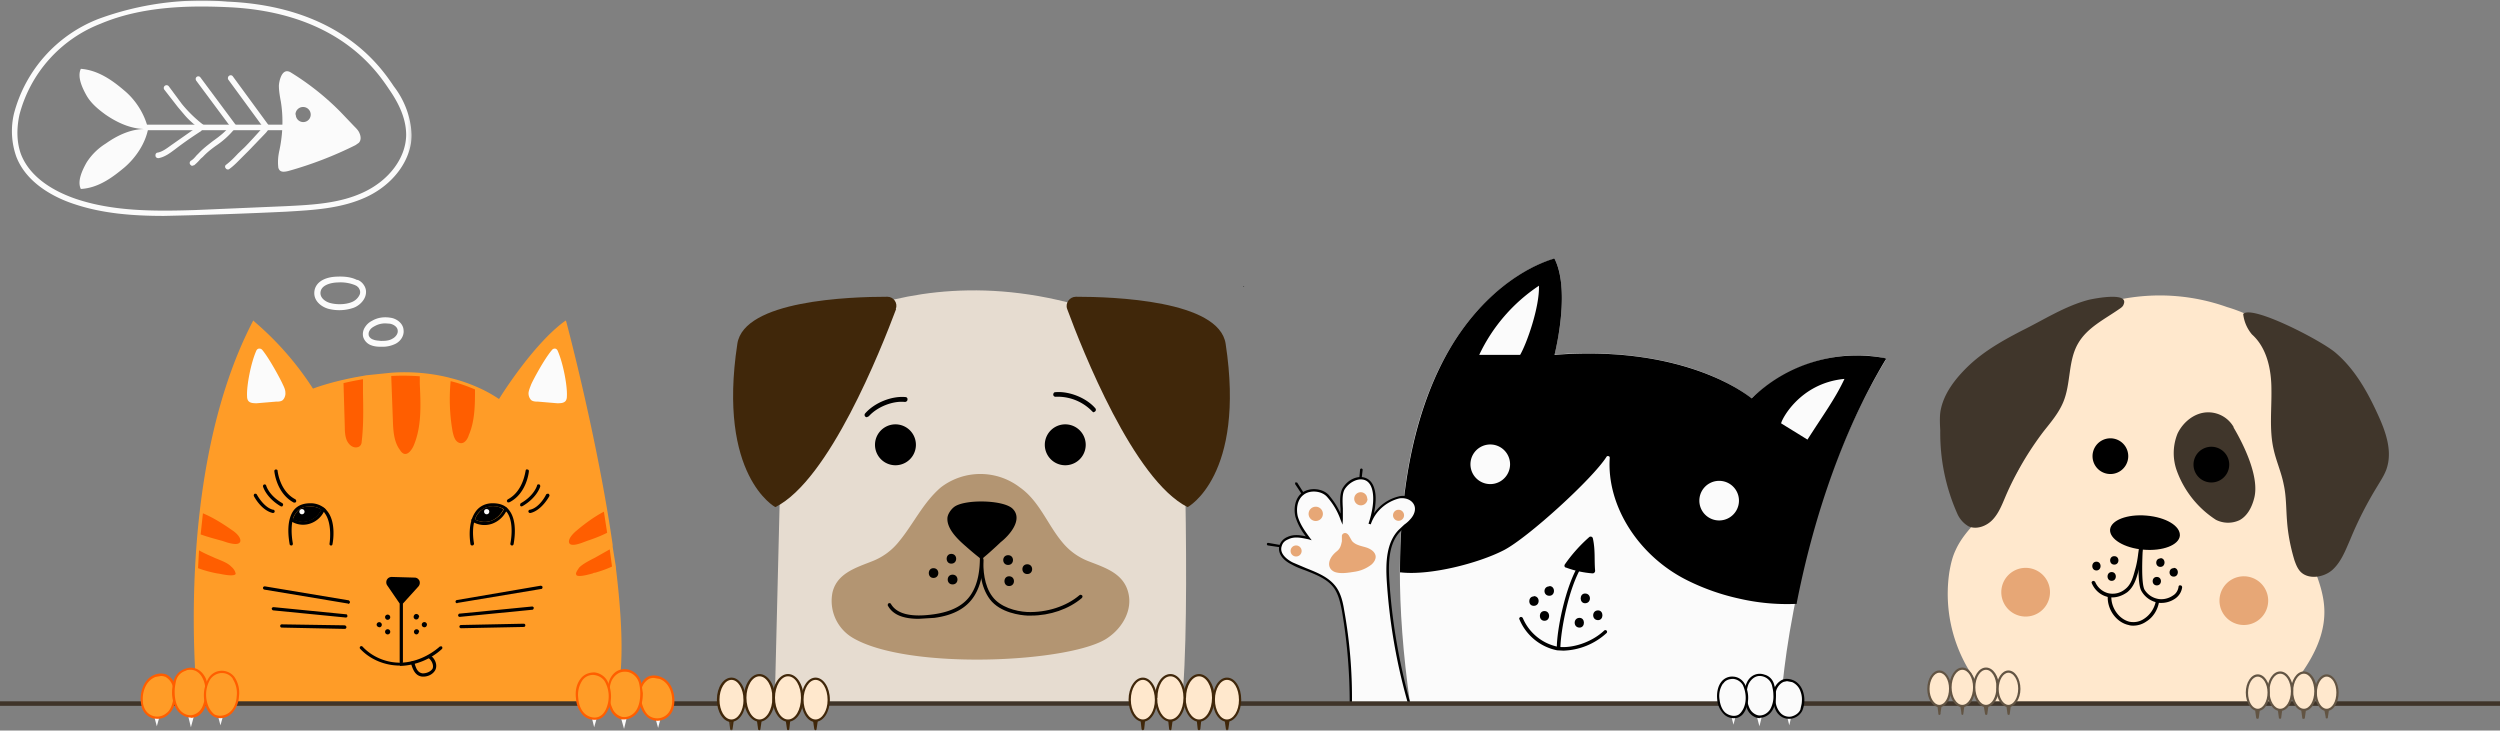 <svg xmlns="http://www.w3.org/2000/svg" fill="none" viewBox="0 0 770 225">
  <rect x="0" y="0" width="770" height="225" fill="#808080" stroke="none"/>
  <path fill="#FF9C27" d="M61.4 217s-8-69 16.7-117.3c0 0 8 6 18.1 20.8 0 0 33.5-13.4 57.7 3.3 0 0 10-16.7 20-24 0 0 24.2 91 14.8 117.2H61.4Z"/>
  <path fill="#FF9C27" d="M188.4 216.3H61.8a284.1 284.1 0 0 1-.4-46.7v-1.1a301.7 301.7 0 0 1 1.2-11.5c2.2-18.7 6.8-39.1 15.7-56.7a99 99 0 0 1 17.5 20.3l.3.3.3-.2c.1 0 3.3-1.2 8.4-2.5l1-.2a96.9 96.9 0 0 1 14.7-2.2 70 70 0 0 1 18.3 1.6c2.5.6 5 1.5 7.5 2.5l1 .5c2.1 1 4.2 2.2 6.3 3.6l.4.3.3-.4c.1-.2 9.7-16.1 19.4-23.6a754 754 0 0 1 12.1 56.3l.2 1 1 6.5.2 1 .4 3 .2 1 .7 5.4.2 1c2 16.9 2.6 32.2-.3 40.8Zm1.3-41.4v-.3l-1-6.2v-.6c-4.6-32-13.6-66.1-14.2-68.4l-.2-.7-.6.4c-9 6.7-18.3 21-20 23.8a42 42 0 0 0-7-3.8 49 49 0 0 0-8.1-2.7l-.3-.1a57.3 57.3 0 0 0-17.8-1.5l-1 .1-6.8.7-1 .2c-7.9 1.3-13.8 3.3-15.3 3.9a93.7 93.7 0 0 0-18-20.6l-.4-.4-.3.6C53.1 147 60.8 216.2 60.9 216.8v.5h128.2l.1-.3c3.2-8.8 2.6-24.8.5-42Z"/>
  <path fill="#FF5E00" d="M188.5 174.5c-1.7.8-3.5 1.4-5.2 1.9-.2 0-.4 0-.7.2-1.1.3-4.2 1.2-5 .6l-.2-.4c0-.6.6-1.4 1-2 1-1 2.5-1.8 4-2.6l.8-.4 4.6-2.6.7 5.3ZM187 164.1c-2 1-4.1 1.8-6.2 2.5l-1.6.6c-1.7.6-3.5 1-3.9 0-.4-1.1 1-2.7 2.2-3.7 2-1.7 5.2-4.2 8.5-5.9l1 6.5ZM72.6 176.5l-.1.4c-.8.7-4 0-5-.2l-.7-.1A37 37 0 0 1 61 175l.3-5.5c1.7 1 3.5 1.7 5 2.4l1 .4c1.4.6 3 1.2 4 2.3.5.4 1.1 1.2 1.2 1.8ZM74 166.8c-.4 1.1-2.2.8-4 .3l-1.5-.5c-2.2-.6-4.5-1.2-6.7-2l.7-6.5c3.4 1.4 6.7 3.6 9 5.2 1.4.9 2.8 2.4 2.5 3.5ZM146.3 120c0 4.5 0 9.6-1.9 14-.3 1-1.1 2.5-2.4 2.5-.7 0-1.4-.5-1.8-1.2-.4-.7-.6-1.5-.8-2.4-.9-5.1-1.1-10.3-.6-15.5 2.5.6 5 1.5 7.4 2.5ZM127.3 137.5c-.6 1.2-1.6 2.5-2.7 2.3-.5-.1-1-.5-1.4-1.2-2-2.6-2.1-6.4-2.2-9.3l-.5-13.5a70 70 0 0 1 8.8.1v2.4c.3 6.6.6 13.3-2 19.2ZM111.4 136c0 .5-.2 1-.4 1.2-.3.4-.8.6-1.4.6-1.3 0-2.3-1.1-2.8-2.2-.5-1.2-.6-2.7-.6-4l-.4-13.6a96 96 0 0 1 6-1.2v4.2c.1 4.9.2 10-.4 15Z"/>
  <path fill="#000" d="M140.8 185.8a.5.5 0 0 1-.5-.5c0-.2.2-.5.5-.5l25.7-4.4c.3 0 .6.2.6.4 0 .3-.1.6-.4.6l-25.8 4.3ZM141.6 190a.5.5 0 0 1-.5-.4c0-.3.2-.6.4-.6l22.4-2.2c.2 0 .5.2.5.4 0 .3-.2.6-.4.6l-22.4 2.2ZM142 193.5a.5.5 0 0 1 0-1l19.3-.4c.3 0 .5.2.5.5s-.2.5-.5.5l-19.4.4ZM107.3 186c.2 0 .4-.2.5-.5 0-.2-.2-.5-.4-.6l-25.8-4.3c-.3 0-.5.1-.6.4 0 .3.1.5.4.6l25.8 4.3ZM106.5 190.2c.3 0 .5-.2.5-.4 0-.3-.1-.6-.4-.6L84.3 187c-.3 0-.6.2-.6.4 0 .3.2.6.5.6l22.3 2.2ZM106.2 193.7c.3 0 .5-.3.5-.5 0-.3-.2-.5-.5-.6l-19.4-.3c-.3 0-.5.2-.5.5s.2.5.5.5l19.4.4ZM90.8 154.8h-.3c-5.3-2.8-6-9.4-6-9.7 0-.3.2-.5.5-.5.2 0 .5.1.5.4 0 0 .6 6.3 5.5 8.8.2.2.3.5.2.7 0 .2-.3.3-.4.3ZM86.7 156l-.3-.1c-4.4-2.6-5.4-6-5.4-6.1 0-.3.1-.5.4-.6.2 0 .5 0 .6.4 0 0 .8 3 5 5.4.2.2.3.5.1.7 0 .2-.2.3-.4.3ZM84 158c-3.5-.8-5.7-5-5.8-5.2-.1-.2 0-.6.2-.7.3-.1.6 0 .7.2 0 0 2.1 4 5 4.7.4 0 .5.3.5.6 0 .2-.3.4-.5.4ZM102.4 167.6c0 .3-.3.5-.6.4a.5.5 0 0 1-.3-.6s1-6.3-1.6-9.5v-.1l-.8-.7c-1-.7-2.1-1.1-3.5-1.1-1.9 0-3.3.5-4.2 1.7-.5.6-1 1.4-1.2 2.2l-.2 1c-.5 3.1.2 6.5.2 6.5 0 .3-.1.6-.4.6h-.1a.5.5 0 0 1-.5-.4c0-.3-1.5-7 1.4-10.6 1.2-1.4 2.9-2 5-2a6.8 6.8 0 0 1 4.7 1.8l.4.5c3 3.5 1.8 10 1.7 10.3Z"/>
  <path fill="#000" d="M99 157a6.9 6.9 0 0 1-3.6 3.4 6 6 0 0 1-5.2-.5c.3-.8.7-1.6 1.2-2.2 1-1.2 2.3-1.8 4.2-1.7 1.4 0 2.5.4 3.5 1Z"/>
  <path fill="#000" d="M100 156.9v.2a7.4 7.4 0 0 1-4.3 4.1 6.8 6.8 0 0 1-5.4-.3l-.6-.3a.5.5 0 0 1-.1-.7c.1-.2.4-.3.6-.1l.3.1c1.4.8 3.2 1 4.8.4a6.5 6.5 0 0 0 3.5-3.1l.3-.5c0-.2.2-.3.4-.3h.2c.2.1.3.3.3.5ZM156.6 154.8a.5.5 0 0 1-.4-.3c-.2-.2 0-.5.2-.7 4.8-2.5 5.4-8.7 5.5-8.8 0-.3.2-.5.5-.4.3 0 .5.2.5.5s-.7 6.9-6 9.6h-.3ZM160.7 156c-.2 0-.4-.1-.5-.3 0-.2 0-.5.2-.7 4.1-2.3 5-5.4 5-5.4 0-.3.3-.5.6-.4.3 0 .4.3.4.6 0 .1-1 3.5-5.5 6.1h-.2ZM163.3 158a.5.5 0 0 1-.1-1c3-.6 5-4.6 5-4.7.2-.2.5-.3.8-.2.2.2.3.5.2.7-.1.2-2.4 4.4-5.8 5.2h-.1ZM158.2 167.6c-.1.3-.4.5-.6.4a.5.5 0 0 1-.4-.6s1.4-6.6-1.2-9.8h-.1l-.8-.8c-.9-.6-2-.9-3.3-.8a5.5 5.5 0 0 0-5.5 4l-.3 1c-.7 3 0 6.4 0 6.4 0 .3-.2.6-.5.6a.5.5 0 0 1-.6-.4c0-.2-.7-3.9.3-7.3a8.8 8.8 0 0 1 1.5-3c1.2-1.5 3-2.3 5-2.3 2.2 0 3.9.6 5 2 3 3.6 1.5 10.3 1.5 10.6Z"/>
  <path fill="#000" d="M155.1 156.8c-.8 1.7-2.2 3-3.8 3.6-1.6.6-3.5.4-5-.4.3-.8.6-1.5 1.2-2.1 1-1.3 2.4-1.9 4.3-2 1.3 0 2.4.3 3.3 1Z"/>
  <path fill="#000" d="m156.2 157-.3.5a7.9 7.9 0 0 1-4.3 3.8 7.1 7.1 0 0 1-6.2-.7.5.5 0 0 1-.1-.7c.2-.2.4-.2.6-.1l.4.2c1.5.8 3.4 1 5 .4a6.9 6.9 0 0 0 4-3.8c0-.3.3-.4.6-.3.2.1.4.4.3.7ZM129 190a.8.8 0 0 1-1.6 0c0-.5.4-.9.8-.9.5 0 .9.4.9.9ZM129 194.6c0 .4-.3.8-.8.8a.8.8 0 1 1 .9-.8ZM131.5 192.3c0 .5-.3.9-.8.9a.8.8 0 1 1 .8-.9ZM118.6 190c0 .5.3.9.8.9a.8.8 0 1 0-.8-.9ZM118.6 194.6a.8.8 0 1 0 1.6 0 .8.8 0 0 0-1.6 0ZM116 192.4c0 .4.4.8 1 .8a.8.8 0 1 0-1-.8ZM129.2 178.9c-.3-.6-.8-1-1.5-1l-7-.2c-.7 0-1.2.3-1.5.8-.3.5-.3 1.2 0 1.7l3.9 5.7v18a.5.5 0 0 0 1 0v-18l4.8-5.3c.4-.5.5-1.1.3-1.7Z"/>
  <path fill="#FBFBFB" d="M80.8 107.8c-.5-.6-1.4-.6-1.8.1-1.7 3.7-3.1 11-2.9 14.2 0 .5.1 1 .4 1.4.6.7 1.7.7 2.6.7l5.9-.5c.7 0 1.4 0 2-.4.6-.5 1-1.5.9-2.4 0-.8-.4-1.7-.8-2.5-.5-1.2-4-7.8-6.3-10.6ZM170 107.8c.5-.6 1.3-.6 1.7.1 1.7 3.7 3.1 11 2.9 14.2 0 .5-.1 1-.4 1.4-.6.7-1.6.7-2.6.7l-5.9-.5c-.6 0-1.4 0-2-.4-.6-.5-1-1.5-.9-2.4.1-.8.5-1.7.8-2.5.5-1.2 4-7.8 6.4-10.6ZM93.8 157.6a.8.8 0 1 1-1.6 0 .8.8 0 0 1 1.6 0ZM150.7 157.6a.8.8 0 0 1-1.6 0c0-.5.3-.8.8-.8.4 0 .8.3.8.8Z"/>
  <mask id="a" width="125" height="68" x="2" y="0" maskUnits="userSpaceOnUse" style="mask-type:luminance">
    <path fill="#fff" d="M2.7 0h124.1v67.7H2.8V0Z"/>
  </mask>
  <g mask="url(#a)">
    <path fill="#FBFBFB" d="M70 2.2c-11.3-.5-26-.4-39 5.1a41.3 41.3 0 0 0-25 28c-1 4.6-.8 8.8.5 12.3 3.2 8.1 12 12 17 13.7 11.4 3.8 23.8 3.8 36.5 3.4l28-1.2c8.1-.4 16.6-.8 24-4.3 7.9-3.7 13-10.6 13.1-17.6 0-4.3-1.6-8.8-5.2-14-4-6-16.2-24-50-25.4ZM23 62.9c-5.3-1.7-14.7-6-18-14.7A23.6 23.6 0 0 1 4.3 35 43 43 0 0 1 30.4 5.8 92.3 92.3 0 0 1 70.1.5c34.5 1.5 47.1 20 51.2 26.1a26.4 26.4 0 0 1 5.5 15c-.1 7.7-5.6 15.2-14 19.1-7.8 3.6-16.4 4-24.7 4.5a1433.8 1433.8 0 0 1-37.6 1.3c-9.5 0-18.8-.7-27.5-3.6Z"/>
  </g>
  <path fill="#FBFBFB" d="M44.8 40.1H88c.5 0 .9-.3.9-.8s-.4-.9-.9-.9H44.8c-.5 0-.9.4-.9.9s.4.8.9.8Z"/>
  <path fill="#FBFBFB" d="M82.2 40.1a.8.8 0 0 0 .7-1.3L71.7 23.5a.8.8 0 0 0-1.2-.1c-.3.2-.4.8-.2 1.1l11.2 15.3c.2.2.5.3.7.3ZM45.6 39.8c-4.6-.4-9.2 1.7-13 4.4a18.7 18.7 0 0 0-5.9 5.8c-1.3 2.3-3 5.8-1.8 8.2 5.5-.3 9.9-3.7 13.4-6.6 3.5-3 6.4-7.3 7.3-11.8v-.1c-1-4.5-3.8-8.9-7.3-11.8-3.5-3-8-6.3-13.4-6.7-1.2 2.5.5 6 1.8 8.3 1.4 2.4 3.6 4.2 5.8 5.8C36.4 38 41 40 45.6 39.7Z"/>
  <path fill="#FBFBFB" d="M70.2 52.2c.1 0 .3 0 .5-.2 1.4-1 2.6-2.3 3.8-3.5l2.2-2.2 5-5.2c.4-.4.9-1 1-1.7a.8.8 0 0 0-1.6-.3 197.7 197.7 0 0 1-5.5 6l-2.3 2.2c-1.1 1.2-2.3 2.4-3.6 3.4-.4.2-.5.8-.2 1.1.2.3.4.4.7.4ZM72 40c.2 0 .4-.2.5-.3.4-.2.5-.8.2-1.1l-11-14.8a.8.8 0 0 0-1-.2c-.5.3-.5.8-.3 1.2l11 14.8c.1.2.4.3.6.3ZM62 40c.3 0 .6-.2.7-.4.3-.3.3-.8 0-1.1A40 40 0 0 1 56 32L52 26.6a.8.8 0 0 0-1.4 1l4.2 5.4 2.2 2.6c1.4 1.6 3 2.9 4.6 4.2l.5.2Z"/>
  <path fill="#FBFBFB" d="M48.7 48.7h.2c2-.4 3.5-1.6 5-2.7 2.6-2 5.2-3.8 8-5.6.3-.2.4-.7.2-1.1a.8.8 0 0 0-1.2-.3l-8 5.6c-1.4 1-2.8 2.1-4.3 2.4-.5 0-.8.5-.7 1 0 .4.4.7.8.7ZM59.3 51l.5-.1a15 15 0 0 0 2-2l.7-.6c1.2-1.3 2.6-2.4 4-3.4a26 26 0 0 0 5.9-5.4c.2-.4.1-1-.2-1.2a.8.8 0 0 0-1.2.2c-1.4 2-3.4 3.5-5.5 5-1.4 1.1-3 2.3-4.2 3.6l-.8.8c-.5.6-1 1.2-1.7 1.6-.4.3-.5.8-.2 1.2.2.2.4.4.7.4ZM91 35.3a2.3 2.3 0 1 1 4.7 0 2.3 2.3 0 0 1-4.6 0Zm-5.3 16.1c0 .4.2.7.4 1 .6.7 1.7.5 2.6.3 7.2-2 14.2-4.7 20.8-8l1-.7c.7-.7.7-1.8.3-2.8-.3-.9-1-1.6-1.7-2.3l-4.2-4.4a81 81 0 0 0-15.2-12.1c-3-2-3.8 3.1-3.8 4 0 1.6.3 3.3.6 4.9.8 4.9.6 10-.4 14.8-.4 1.7-.6 3.5-.4 5.3ZM115.5 100.4c-.8.4-1.3.8-1.6 1.3a2 2 0 0 0-.3 1.7c.2.5.7 1 1.4 1.2.7.3 1.5.3 2.3.4 1.1 0 2.5 0 3.6-.7.8-.4 1.7-1.4 1.6-2.4 0-1.2-1.3-2-2.4-2.2l-1.4-.1c-1.2 0-2.3.3-3.2.8Zm1.7 6.4c-1 0-2-.1-3-.5a4 4 0 0 1-2.3-2.4c-.3-1-.1-2.2.5-3.1.5-.8 1.2-1.5 2.2-2 1.7-1 3.7-1.3 5.9-.9 1.7.3 3.7 1.7 3.8 3.8.2 1.7-.9 3.4-2.5 4.2a9 9 0 0 1-4.2.9h-.4ZM109.9 88.1l-.6-.3a12 12 0 0 0-5.3-.8c-1.3 0-5.3.5-5.3 3.3 0 1.5 1.5 2.6 2.9 3 2.1.6 4.8.5 6.6-.2a4.5 4.5 0 0 0 2.6-2.4 2 2 0 0 0-.2-1.8c-.1-.3-.4-.5-.7-.8Zm-8.8 7c-2.1-.6-4.3-2.3-4.3-4.8 0-3 2.7-5 7.1-5.1 2.4-.1 4.4.2 6 1 .4 0 .7.2 1 .4.6.4 1 .9 1.3 1.4.6 1 .7 2.1.3 3.3-.6 1.7-2.2 3-3.6 3.5a13.5 13.5 0 0 1-7.8.3Z"/>
  <path fill="#000" d="M123.2 205c-4.7 0-9.2-1.9-12.2-5.1a.5.5 0 1 1 .7-.7c2.9 3.1 7.3 5 11.8 4.9 4.2-.1 8.6-2 12-5h.6c.2.3.2.6 0 .8-3.5 3.2-8.1 5-12.6 5.2h-.3Z"/>
  <path fill="#000" d="M130.4 208.4a4 4 0 0 1-.3 0c-2.3-.2-3-2.4-3.5-4 0-.3 0-.6.3-.7.3 0 .6 0 .7.3.5 1.8 1 3.2 2.6 3.4 1 0 2.3-.4 3-1.4.5-1-.2-2.6-1.2-3.3a.5.5 0 0 1-.2-.7c.2-.3.5-.3.7-.2 1.5 1 2.4 3.1 1.5 4.7-.8 1.3-2.3 1.9-3.6 1.9Z"/>
  <path fill="#FFE8CD" d="M701.4 216.7c7.2-8.3 14.8-17.8 14.5-28.8-.2-7.7-4.3-14.7-6.8-22a55.2 55.2 0 0 1-2.4-26.2c1-5.9 2.8-11.6 2.8-17.6-.1-8.6-4.6-17-11.7-22a43 43 0 0 0-11.8-5.5 61.8 61.8 0 0 0-33.4-2.3c-4 1-7.8 2.5-10.7 5.3a26 26 0 0 0-5.2 7.6c-7.6 15.8-9.4 34.5-20.7 47.8-4.6 5.5-10.8 10-13.7 16.5-1 2.1-1.5 4.4-1.9 6.7a45.5 45.5 0 0 0 14.2 40.2l86.8.3Z"/>
  <path fill="#000" d="M655.5 140.5a5.5 5.5 0 1 1-11 0 5.5 5.5 0 0 1 11 0ZM665.4 172c-1.7 0-1.7 2.6 0 2.6s1.7-2.7 0-2.7ZM664.3 177.7c-1.7 0-1.7 2.6 0 2.6s1.7-2.6 0-2.6ZM669.5 175c-1.7 0-1.7 2.6 0 2.6s1.7-2.7 0-2.7ZM651.2 171.3c-1.7 0-1.7 2.6 0 2.6s1.7-2.6 0-2.6ZM650.4 176.2c-1.7 0-1.7 2.7 0 2.7s1.7-2.7 0-2.7ZM645.7 173c-1.7 0-1.7 2.7 0 2.7s1.7-2.7 0-2.7Z"/>
  <path fill="#E7A776" d="M631.4 182.4a7.5 7.5 0 1 1-15 0 7.5 7.5 0 0 1 15 0ZM698.6 185a7.5 7.5 0 1 1-15 0 7.5 7.5 0 0 1 15 0Z"/>
  <path fill="#000" d="M671.4 165c-.3 2.9-5.3 4.8-11.2 4.3-6-.5-10.5-3.3-10.3-6.2.3-2.9 5.3-4.8 11.2-4.3 6 .5 10.5 3.2 10.3 6.2Z"/>
  <path fill="#40362B" d="M688 131.6a9 9 0 0 0-8-4.6h-.1c-4 .1-7.5 3-9.2 6.5a16 16 0 0 0-.2 11.6 30.3 30.3 0 0 0 12 15 8.3 8.3 0 0 0 7.3.1c2.4-1.3 3.8-4 4.5-6.8 1.7-6.5-3.3-16.6-6.4-21.8ZM643.5 92.3c-7.4 1.9-14 6.2-20.7 9.5-5.8 3-11.5 6.2-16.3 10.7-4.2 4-8.1 8.9-8.9 14.6-.2 1.8-.1 3.7 0 5.5a61 61 0 0 0 5.2 25.5 8.4 8.4 0 0 0 3.5 4c2.4 1.1 5.5 0 7.4-2 1.9-2 2.9-4.6 4-7.2 3-7 7-13.8 11.7-20 2.3-2.9 4.7-5.7 6.1-9.1 2.4-5.8 1.4-12.7 4.6-18.1 2.8-4.8 8-7.3 12.6-10.5.6-.4 1.2-.8 1.4-1.5 1.6-3.9-9.2-1.7-10.6-1.4ZM719.3 108.6c5.9 5 9.8 11.9 13 18.9 2.5 5.4 4.7 11.5 2.7 17.1-.7 1.9-1.8 3.5-2.8 5.2-3.2 5.2-6 10.7-8.3 16.3-1.5 3.4-2.8 7-5.6 9.5-2.8 2.4-7.7 3-10 .2-.8-1-1.2-2.1-1.6-3.2-1.2-4-2-8-2.3-12.2-.3-3.7-.2-7.5-1-11.1-.7-3.7-2.3-7.2-3.1-10.8-1.4-6-.6-12.3-.7-18.5 0-6.2-1.4-12.9-6-17a11.8 11.8 0 0 1-2.7-6.3c2.7-2.9 24.1 8.2 28.4 11.9Z"/>
  <path fill="#000" d="M650.6 184c-.5 0-1 0-1.6-.2-2-.5-3.8-2-4.7-4.1-.2-.3 0-.6.2-.7.3-.2.6 0 .8.2a6 6 0 0 0 4 3.5 6 6 0 0 0 5.2-1.2c1.9-1.4 2.5-3.8 3.1-6 .5-1.7.8-3.5 1-5.2l.4-2.8c0-.3.4-.5.7-.4.3 0 .5.3.4.6l-.4 2.7c-.3 1.8-.5 3.6-1 5.3-.7 2.5-1.4 5-3.5 6.7-1.4 1-3 1.6-4.6 1.6Z"/>
  <path fill="#000" d="M665.7 185.7c-.6 0-1 0-1.6-.2a7.3 7.3 0 0 1-4.5-3.4c-1.2-2-1-8-.7-13.6 0-.3.3-.5.6-.5s.5.3.5.6c-.2 3.6-.5 11.1.5 13a6.2 6.2 0 0 0 3.9 2.8c1.6.4 3.5 0 4.9-1 .7-.4 1.5-1.3 1.7-2.7 0-.3.3-.5.6-.4.3 0 .5.3.5.6a5 5 0 0 1-2.2 3.5 7.5 7.5 0 0 1-4.2 1.3Z"/>
  <path fill="#000" d="M657.2 192.7c-.5 0-1 0-1.6-.2-3.8-.8-6.7-4.9-6.4-9 0-.3.3-.6.6-.5.3 0 .5.2.5.5-.2 3.6 2.3 7.2 5.6 8 1.6.3 3.2 0 4.6-1 1.8-1.2 3.1-3.2 3.5-5.4a.5.5 0 1 1 1 .2c-.4 2.5-1.8 4.8-3.9 6.1a7 7 0 0 1-4 1.3ZM686.6 143.1a5.5 5.5 0 1 1-11 0 5.5 5.5 0 0 1 11 0Z"/>
  <path fill="#E6DCD0" d="m238.6 217.3 2.7-110s50.2-40.2 122.6 0c0 0 3.2 83.2 0 110H238.6Z"/>
  <path fill="#B39572" d="M347.5 182.5c-1.5-6-7.3-7.7-12.4-9.7a19.5 19.5 0 0 1-8-5.9c-4.5-5.4-7-12.6-13-16.8a20 20 0 0 0-24.3 0c-5.5 4.7-8.5 11.4-13 16.8a19.5 19.5 0 0 1-8 5.9c-5 2-11 3.7-12.4 9.7a13.2 13.2 0 0 0 6 13.8c17 10.4 68.5 7.8 79 0 4.3-3 7.5-8.4 6.1-13.8Z"/>
  <path fill="#000" d="M282.1 137a6.3 6.3 0 1 1-12.6 0 6.3 6.3 0 0 1 12.6 0ZM334.4 137a6.3 6.3 0 1 1-12.6 0 6.3 6.3 0 0 1 12.6 0ZM310.5 171c-2 0-2 3 0 3s2-3 0-3ZM310.8 177.5c-1.9 0-1.9 3 0 3 2 0 2-3 0-3ZM316.4 173.8c-2 0-2 3 0 3s2-3 0-3ZM293 170.6c-1.9 0-1.9 3 0 3 2 0 2-3 0-3ZM293.4 177c-2 0-2 3 0 3s2-3 0-3ZM287.5 175c-1.9 0-1.9 3 0 3 2 0 2-3 0-3Z"/>
  <path fill="#40270A" d="M328.7 95.2c4.6 12.5 20.5 52.7 37.1 61 0 0 17.9-9.6 11.7-50.3-2-13.4-34.6-14.5-46.1-14.5-2 0-3.4 2-2.7 3.8ZM276 95.2c-4.7 12.5-20.6 52.7-37.2 61 0 0-17.9-9.6-11.7-50.3 2-13.4 34.6-14.5 46.2-14.5 2 0 3.3 2 2.6 3.8Z"/>
  <path fill="#000" d="M293.8 156.2c-1 .8-2 2.3-2 3.5-.1 3 2.7 5.9 4.8 7.8 1.8 1.6 3.4 3 5.6 4.7.2.2 5.2-4.4 6-5.2 2.7-2.1 7-7 3.7-10.3-2.8-2.8-15-3-18.1-.5ZM267 128.5a.7.7 0 0 1-.5-1.2c2.9-3.3 8.2-5.4 12.4-5 .4 0 .7.4.6.8 0 .4-.4.7-.8.7-3.7-.4-8.5 1.5-11.1 4.4l-.6.3ZM336.9 127c-.2 0-.4-.2-.5-.3a14.8 14.8 0 0 0-11.2-4.5.7.7 0 0 1-.8-.6c0-.4.2-.8.6-.8 4.2-.4 9.6 1.7 12.4 5a.7.7 0 0 1-.5 1.1Z"/>
  <path fill="#000" d="M283 190.6c-4.9 0-8-1.3-9.5-4-.2-.3 0-.6.2-.8.3-.1.6 0 .7.2 1.8 3.1 6.2 4.2 13.2 3.2 5.7-.8 9.5-2.9 11.6-6.3 1.9-3 2.7-7 2.6-12.1a.5.5 0 1 1 1 0c.2 5.3-.7 9.5-2.7 12.7-2.3 3.7-6.3 6-12.3 6.8l-4.9.3Z"/>
  <path fill="#000" d="M317.6 189.6h-1.2c-2-.1-8.3-.8-11.5-5-3-4-3.2-9.3-3-12.2 0-.3.2-.5.5-.5s.5.3.5.6c-.1 2.7.1 7.8 2.8 11.3 2.4 3.2 7.1 4.5 10.7 4.7 6 .2 12-1.7 16.1-5.2.2-.2.6-.1.8.1.2.2.1.6-.1.8-4 3.4-9.8 5.4-15.6 5.4Z"/>
  <path fill="#FBFBFB" d="M548.6 216.2c0-1.4 3.5-58.3 32.4-105.7 0 0-20.7-6.4-41.6 12.2 0 0-18.8-16.6-60.6-13.5 0 0 5.1-19.5 0-29.5 0 0-62.1 14.2-44.5 136.9l114.3-.4Z"/>
  <path fill="#000" d="M580.5 110.3a46.4 46.4 0 0 0-41 12.4c-.3-.2-19.5-16.6-60.7-13.4 0-.2 5-19.3.1-29.4l-.1-.2h-.3c-2.7.8-16.5 5.3-28.6 22.5-8.5 12.1-18.7 34.7-18.7 73.8v.3h.3c9 1 23.8-2.8 31.6-6.8 7.3-3.7 27.4-22 31.7-28.8.1-.2.4-.3.6-.2.3 0 .4.3.4.5-1 14.9 9 30.4 24 37.8a68.7 68.7 0 0 0 16 5.6 65.4 65.4 0 0 0 17.3 1.6h.3v-.3c3.9-19.9 11.8-49 27.3-74.8l.3-.4-.5-.2Z"/>
  <path fill="#FBFBFB" d="M465.1 143a6.1 6.1 0 1 1-12.2 0 6.1 6.1 0 0 1 12.2 0ZM535.6 154.2a6.1 6.1 0 1 1-12.2 0 6.1 6.1 0 0 1 12.2 0Z"/>
  <path fill="#000" d="M488.2 182.8c-1.8 0-1.8 3 0 3 2 0 2-3 0-3ZM486.5 190.3c-2 0-2 3 0 3 1.8 0 1.8-3 0-3ZM492.2 188c-2 0-2 3 0 3 1.8 0 1.8-3 0-3ZM477.2 180.6c-2 0-2 2.9 0 2.9 1.9 0 1.9-3 0-3ZM475.7 188.2c-1.9 0-1.9 3 0 3s1.9-3 0-3ZM472.4 183.7c-1.8 0-1.9 2.9 0 2.9 2 0 2-3 0-3Z"/>
  <path fill="#FBFBFB" d="M468.2 109.3c2-3.4 6-14.6 5.8-21.3a52.4 52.4 0 0 0-18.4 21.3h12.6ZM556.7 135.4c4.9-7.7 8.5-12.5 11.4-18.7-14 1.3-19.6 13-19.5 13.7l8.1 5Z"/>
  <path fill="#000" d="m481.5 200.4-1.9-.1a16 16 0 0 1-11.6-9.5c-.2-.3 0-.6.2-.7.3-.2.6 0 .8.2a15 15 0 0 0 10.8 8.9c4.5.6 10.5-1.4 14.3-5a.5.5 0 1 1 .7.8 20.6 20.6 0 0 1-13.3 5.4ZM489.4 165.5a46.7 46.7 0 0 0-7.4 8.3c-.3.4-.1 1 .3 1a30 30 0 0 0 8.2 1.8c.5 0 .8-.4.8-.8-.3-3.4.1-6.4-.7-10a.7.7 0 0 0-1.2-.3Z"/>
  <path fill="#000" d="M480 200a.5.5 0 0 1-.5-.5c0-5.4 2.6-18.9 6.9-25.8.1-.2.5-.3.7-.1.3.1.4.5.2.7-4.2 6.7-6.6 20-6.7 25.2 0 .3-.3.5-.6.5ZM419 148.4a.4.4 0 0 1-.4-.3l.3-3.4c0-.2.2-.4.4-.4s.4.2.4.4l-.4 3.4c0 .2-.1.3-.3.3ZM401.5 152.7l-.3-.1-2.3-3.5v-.5h.6l2.3 3.6a.4.4 0 0 1-.3.5ZM394.6 168.6l-4.1-.6a.4.4 0 0 1-.3-.4c0-.3.2-.4.4-.4l4 .7c.3 0 .4.2.4.4s-.2.3-.4.3ZM434 156l-.4-.1a.4.4 0 0 1 .1-.5l3.8-2.7.5.1-.1.5-3.8 2.7h-.2Z"/>
  <path fill="#FBFBFB" d="M416 216.4c.1-9.5-.7-19-2.4-28.4-.4-2.4-1-4.9-2.3-6.9-3-4.2-8.6-5.2-13.2-7.5-2.2-1-4.5-3.1-3.6-5.7.3-1 1.1-1.8 2.1-2.2 2.1-1 4.4-.4 6.5 0a20 20 0 0 1-3.7-6.6c-.6-2.5-.1-5.4 2-7 2-1.6 5.9-1.4 7.6.6 1.5 1.8 2.8 3.5 4.3 7.3.2-2.9-.9-7.4.7-9.7 2.1-3.2 7.5-5 9 .3 1 3.3 0 7.6-1.2 10.8 1.4-4 5-7.2 9.1-8.2 1.5-.3 3 0 4.2 1 1.9 1.9 1 4.4-.4 6-1.1 1.2-2.5 2-3.6 3.2-3.8 3.9-4 9.9-3.6 15.2a179 179 0 0 0 6.4 37.8"/>
  <path fill="#000" d="M433.6 216.5c-3.5-12.3-5.7-25-6.5-37.9-.3-5.4-.1-11.5 3.7-15.4l1.7-1.6c.7-.5 1.3-1 1.9-1.7 1.3-1.4 2.2-3.7.4-5.4-1-.9-2.4-1.2-3.8-1-4 1-7.5 4-8.8 8l-.7-.2c1-3 2-7.3 1.1-10.6-.5-1.8-1.5-2.8-2.9-3-1.8-.3-4.1.9-5.4 2.8-1 1.4-.8 4-.7 6.2v3.3l-.1 1.6-.6-1.5a21.2 21.2 0 0 0-4.2-7.1c-1.6-1.8-5.2-2.2-7.2-.6-2 1.5-2.3 4.4-1.8 6.6.7 2.5 2.3 4.7 3.7 6.6l.6.8-1-.3c-2-.4-4.2-1-6.2 0-1 .4-1.7 1-2 2-1 2.7 2.4 4.7 3.5 5.2l4 1.7c3.5 1.4 7.1 2.8 9.3 5.9 1.4 2 2 4.5 2.4 7 1.7 9.4 2.5 19 2.4 28.5h-.7c0-9.5-.8-19-2.4-28.3-.5-2.5-1-4.8-2.3-6.8-2-2.9-5.4-4.2-8.9-5.6-1.4-.5-2.8-1-4.2-1.8-3.1-1.5-4.5-3.8-3.8-6 .4-1.1 1.2-2 2.4-2.5 1.9-.9 3.9-.6 5.7-.2a18.1 18.1 0 0 1-3.2-6c-.6-2.4-.2-5.7 2-7.4 2.4-1.8 6.4-1.4 8.3.7 1.2 1.5 2.4 3 3.6 5.7v-1.4c-.2-2.5-.3-5.1.8-6.7 1.4-2.2 4-3.5 6.1-3.1 1.2.2 2.8 1 3.5 3.5.7 2.3.4 5-.1 7.6a13 13 0 0 1 7.6-5.2 5 5 0 0 1 4.5 1c2 2 1.3 4.7-.4 6.5-.6.7-1.3 1.2-2 1.8l-1.6 1.5c-3.6 3.7-3.7 9.6-3.4 14.9.8 12.7 3 25.4 6.4 37.7l-.7.2Z"/>
  <path fill="#E7A776" d="M413.3 165V166.7c-.3 1.4-.5 2.3-1.7 3.2-2.8 2.3-3 5.3-.4 6.3 1.8.6 4.1.2 6-.1a11 11 0 0 0 5.2-2.2c.7-.6 1.4-1.6 1.3-2.6-.2-1.5-1.8-2.4-3.3-2.8-1.4-.4-3-.7-4-1.9l-.8-1.4c-.2-.4-.6-.9-1.1-1a1 1 0 0 0-1.2.8ZM407.4 157.8a2.2 2.2 0 1 1-4.3 0 2.2 2.2 0 0 1 4.3 0ZM421.2 153.6a2 2 0 1 1-4.1 0 2 2 0 0 1 4 0ZM432.4 158.3a1.7 1.7 0 1 1-3.3 0 1.7 1.7 0 0 1 3.3 0ZM400.9 169.7a1.7 1.7 0 1 1-3.4 0 1.7 1.7 0 0 1 3.4 0Z"/>
  <path fill="#3F3429" d="M770 217.4H0V216h770v1.4Z"/>
  <path fill="#FBFBFB" d="m67 220 .9 3.4 1-3.6-1.8.2ZM47.4 220.3l.9 3.4 1-3.6-1.9.2ZM57.7 219.5l1.1 4.5 1.3-4.8-2.4.3Z"/>
  <path fill="#FF9C27" d="M44.3 211.5a9.4 9.4 0 0 0-.2 6.6 4.8 4.8 0 0 0 3.2 2.8c1.5.4 3 0 4.2-1 1.2-1 1.8-2.5 2.2-4 .3-1.4.4-3 0-4.3a5.3 5.3 0 0 0-2.5-3.4c-1.3-.7-5-.7-6.9 3.3Z"/>
  <path fill="#FF5E00" d="m49.6 208.2-1.7.3c-1 .4-2.3 1.2-3.2 3.2a8.9 8.9 0 0 0-.7 4.2c0 .8.2 1.5.4 2a4.4 4.4 0 0 0 3 2.7c1.3.3 2.8 0 3.9-1 1-.7 1.6-2 2-3.8.4-1.6.4-3 0-4.1a4.9 4.9 0 0 0-2.3-3.2c-.3-.1-.8-.3-1.4-.3Zm-1.1 13.2-1.3-.1a5.2 5.2 0 0 1-3.4-3.1 9.7 9.7 0 0 1 .3-6.8c1-2.3 2.5-3.2 3.6-3.6a5 5 0 0 1 3.7 0c1.3.8 2.3 2 2.7 3.7.3 1.3.3 2.8 0 4.4-.5 2-1.3 3.4-2.4 4.3-.9.8-2 1.2-3.2 1.2Z"/>
  <path fill="#FF9C27" d="M53.9 209.7c-.3 1-.5 2.1-.5 3.3 0 1.8.3 3.8 1.3 5.3 1 1.6 3 2.7 4.8 2.3a5 5 0 0 0 3.3-3c1-2.4 1.2-6.2 0-8.7-1-2.4-3.2-3.6-5.7-2.7-.6.2-2.6 1-3.2 3.5Z"/>
  <path fill="#FF5E00" d="M58.7 206.3c-.5 0-1 0-1.5.3-.7.2-2.5 1-3 3.2-.2 1-.4 2-.4 3.2 0 2.2.4 3.8 1.2 5.1 1 1.6 2.8 2.5 4.4 2.1a4.5 4.5 0 0 0 3-2.7c1.1-2.6 1.2-6.2.1-8.4-.8-1.8-2.2-2.8-3.8-2.8Zm0 14.7c-1.6 0-3.3-1-4.3-2.5A9.9 9.9 0 0 1 53 213c0-1.2.3-2.3.5-3.4A5.3 5.3 0 0 1 57 206c2.6-1 5 .2 6.3 2.8 1.1 2.5 1 6.4-.1 9-.7 1.7-2 3-3.6 3.2a4 4 0 0 1-.8.1Z"/>
  <path fill="#FF9C27" d="M71.9 208.7a4.6 4.6 0 0 0-7.6.7 9.8 9.8 0 0 0-.2 8.7c.4.9 1 1.6 1.8 2.1 1.5 1 3.8.6 5.1-.7 1.4-1.2 2-3.1 2.3-5 .2-2-.2-4.1-1.4-5.8Z"/>
  <path fill="#FF5E00" d="M68.3 207.3H68c-1.5.2-2.7 1-3.4 2.2a9.4 9.4 0 0 0-.2 8.5c.5.9 1 1.5 1.6 2 1.4.8 3.4.5 4.8-.7 1.2-1 2-2.8 2.1-4.8a8 8 0 0 0-1.3-5.5l.3-.3-.3.2a4 4 0 0 0-3.3-1.6Zm-.5 13.9a4 4 0 0 1-2.1-.6 5.4 5.4 0 0 1-2-2.3c-1.3-2.8-1.2-6.2.3-9a4.8 4.8 0 0 1 4-2.7c1.6-.1 3.2.6 4.2 1.9a8.6 8.6 0 0 1 1.4 6 8.1 8.1 0 0 1-2.3 5.3c-1 .9-2.2 1.4-3.5 1.4Z"/>
  <path fill="#FBFBFB" d="m203.6 220.8-.9 3.4-1-3.6 1.9.2ZM184 220.5l-1 3.5-.9-3.7 1.8.2ZM193.3 220l-1.1 4.5-1.3-4.7 2.4.3Z"/>
  <path fill="#FF9C27" d="M206.6 212.1a9.4 9.4 0 0 1 .3 6.5 4.8 4.8 0 0 1-3.2 2.9c-1.5.3-3 0-4.2-1a7.2 7.2 0 0 1-2.2-4 9.2 9.2 0 0 1 0-4.4 5.2 5.2 0 0 1 2.5-3.3c1.2-.7 5-.7 6.8 3.3Z"/>
  <path fill="#FF5E00" d="M201.4 208.8c-.6 0-1.1.1-1.5.3-1 .6-2 1.7-2.3 3.1a9 9 0 0 0 0 4.1c.5 1.8 1.1 3.1 2.1 4a4.4 4.4 0 0 0 6.8-1.8c.3-.6.4-1.2.5-2a9 9 0 0 0-.7-4.3c-.9-2-2.3-2.8-3.2-3.1l-1.7-.3Zm1.1 13.2c-1.1 0-2.3-.4-3.2-1.2a7.5 7.5 0 0 1-2.3-4.3 9.6 9.6 0 0 1 0-4.5c.3-1.6 1.3-2.9 2.6-3.6a5 5 0 0 1 3.7 0c1.1.4 2.7 1.3 3.7 3.6a9.7 9.7 0 0 1 .2 6.8 5.2 5.2 0 0 1-4.7 3.2Z"/>
  <path fill="#FF9C27" d="M197.1 210.3c.3 1 .5 2.1.5 3.2 0 1.9-.3 3.8-1.3 5.4-1 1.6-3 2.6-4.8 2.3a5 5 0 0 1-3.3-3c-1-2.5-1.2-6.3 0-8.7 1-2.4 3.2-3.6 5.7-2.7.6.2 2.6 1 3.2 3.5Z"/>
  <path fill="#FF5E00" d="M192.3 206.9c-1.6 0-3 1-3.9 2.7-1 2.3-1 5.9.2 8.5a4.5 4.5 0 0 0 3 2.7c1.6.3 3.4-.5 4.4-2.1.8-1.3 1.2-3 1.2-5.2a14 14 0 0 0-.4-3.2c-.6-2.1-2.3-3-3-3.2-.5-.2-1-.2-1.5-.2Zm0 14.7h-.8a5.2 5.2 0 0 1-3.6-3.3 12.2 12.2 0 0 1-.1-9c1.2-2.7 3.7-3.8 6.3-2.9.8.3 2.8 1.3 3.4 3.8l.5 3.3c0 2.4-.5 4.2-1.4 5.6a5.4 5.4 0 0 1-4.3 2.5Z"/>
  <path fill="#FF9C27" d="M179.1 209.3c2-2.6 6.1-2.3 7.6.6 1.4 2.7 1.6 6 .2 8.8-.4.8-1 1.6-1.8 2.1-1.5 1-3.8.6-5.2-.7a7.7 7.7 0 0 1-2.2-5c-.2-2 .2-4.2 1.4-5.8Z"/>
  <path fill="#FF5E00" d="m179.1 209.3.3.2a8 8 0 0 0-1.3 5.5c.1 1.5.6 3.5 2 4.8 1.5 1.3 3.5 1.6 4.8.7.7-.4 1.2-1 1.7-2a9.5 9.5 0 0 0-.2-8.4c-.7-1.3-2-2-3.4-2.2a4 4 0 0 0-3.6 1.6l-.3-.2Zm4 12.4c-1.2 0-2.4-.4-3.4-1.3a8.1 8.1 0 0 1-2.3-5.3c-.3-2.3.2-4.5 1.4-6 1-1.4 2.6-2 4.3-2 1.7.2 3.2 1.2 4 2.7 1.4 2.8 1.5 6.3.1 9-.5 1-1.1 1.8-1.9 2.3a4 4 0 0 1-2.1.6Z"/>
  <path fill="#FFE8CD" d="m597 217.4.3 2.3.4-2.3h-.7Z"/>
  <path fill="#625443" d="M597.3 220.2c-.3 0-.3-.4-.3-.5a35.6 35.6 0 0 0-.3-2.3c0-.2.1-.3.3-.3h.7l.2.1.1.3-.3 2v.3c0 .2-.1.3-.3.4Z"/>
  <path fill="#FFE8CD" d="m604.2 217.6.3 2.2.3-2.2h-.6Z"/>
  <path fill="#625443" d="M604.5 220.2a.4.4 0 0 1-.4-.3c0-.8-.3-2-.3-2.2 0-.3.2-.4.4-.4H605v.4l-.3 2.2c0 .2-.2.3-.3.3Z"/>
  <path fill="#FFE8CD" d="m611.4 217.6.3 2.2.3-2.2h-.6Z"/>
  <path fill="#625443" d="M611.7 220.2a.4.4 0 0 1-.3-.3 150.4 150.4 0 0 0-.4-2.3c0-.2.2-.3.4-.3H612.3l.1.4-.3 2.2c0 .2-.2.3-.4.3Z"/>
  <path fill="#FFE8CD" d="m618.3 217.6.4 2.2.3-2.2h-.7Z"/>
  <path fill="#625443" d="M618.7 220.2a.4.4 0 0 1-.4-.3l-.3-2.2c0-.3.2-.4.3-.4h1v.4l-.3 2.2c0 .2-.2.3-.3.3Z"/>
  <path fill="#FFE8CD" d="M600.7 212.2c0 2.9-1.5 5.3-3.4 5.3-1.8 0-3.3-2.4-3.3-5.3 0-3 1.5-5.4 3.3-5.4 1.9 0 3.4 2.4 3.4 5.4Z"/>
  <path fill="#625443" d="M597.3 207.2c-1.6 0-3 2.2-3 5 0 2.7 1.4 4.9 3 4.9 1.7 0 3-2.2 3-5 0-2.7-1.3-4.9-3-4.9Zm0 10.6c-2 0-3.7-2.5-3.7-5.6 0-3.2 1.7-5.7 3.7-5.7s3.7 2.5 3.7 5.7c0 3-1.6 5.6-3.7 5.6Z"/>
  <path fill="#FFE8CD" d="M608 211.7c0 3.2-1.6 5.8-3.6 5.8s-3.6-2.6-3.6-5.8c0-3.2 1.6-5.8 3.6-5.8s3.6 2.6 3.6 5.8Z"/>
  <path fill="#625443" d="M604.4 206.3c-1.8 0-3.3 2.4-3.3 5.4 0 3 1.5 5.4 3.3 5.4 1.8 0 3.3-2.4 3.3-5.4 0-3-1.5-5.4-3.3-5.4Zm0 11.5c-2.2 0-4-2.7-4-6.1 0-3.4 1.8-6.1 4-6.1s4 2.7 4 6c0 3.5-1.8 6.2-4 6.2Z"/>
  <path fill="#FFE8CD" d="M615.3 211.7c0 3.2-1.6 5.8-3.6 5.8s-3.7-2.6-3.7-5.8c0-3.2 1.7-5.8 3.7-5.8s3.6 2.6 3.6 5.8Z"/>
  <path fill="#625443" d="M611.7 206.3c-1.8 0-3.3 2.4-3.3 5.4 0 3 1.5 5.4 3.3 5.4 1.8 0 3.2-2.4 3.2-5.4 0-3-1.4-5.4-3.2-5.4Zm0 11.5c-2.2 0-4-2.7-4-6.1 0-3.4 1.8-6.1 4-6.1s4 2.7 4 6c0 3.5-1.8 6.2-4 6.2Z"/>
  <path fill="#FFE8CD" d="M622 212.2c0 2.9-1.6 5.3-3.4 5.3-1.8 0-3.3-2.4-3.3-5.3 0-3 1.5-5.4 3.3-5.4 1.8 0 3.3 2.4 3.3 5.4Z"/>
  <path fill="#625443" d="M618.6 207.2c-1.6 0-3 2.2-3 5 0 2.7 1.4 4.9 3 4.9s3-2.2 3-5c0-2.7-1.4-4.9-3-4.9Zm0 10.6c-2 0-3.7-2.5-3.7-5.6 0-3.2 1.7-5.7 3.7-5.7s3.7 2.5 3.7 5.7c0 3-1.7 5.6-3.7 5.6Z"/>
  <path fill="#FFE8CD" d="m717 218.6-.4 2.2-.3-2.2h.7Z"/>
  <path fill="#625443" d="M716.6 221.3a.4.4 0 0 1-.3-.3v-.2l-.4-2.1.1-.3.3-.1h.7c.1 0 .3.1.3.3v.2l-.3 2c0 .2 0 .5-.4.5Z"/>
  <path fill="#FFE8CD" d="m709.8 218.8-.3 2.2-.3-2.2h.6Z"/>
  <path fill="#625443" d="M709.5 221.4a.3.3 0 0 1-.4-.3l-.3-2.2.1-.3.3-.1h.6c.2 0 .4.1.4.3v.1l-.3 2.2c0 .2-.2.3-.4.3Z"/>
  <path fill="#FFE8CD" d="m702.6 218.8-.4 2.2-.3-2.2h.7Z"/>
  <path fill="#625443" d="M702.2 221.4a.4.4 0 0 1-.3-.3l-.3-2.2v-.3l.3-.1h.7c.2 0 .3.1.3.3v.1l-.3 2.2c0 .2-.2.3-.4.3Z"/>
  <path fill="#FFE8CD" d="m695.6 218.8-.3 2.2-.3-2.2h.6Z"/>
  <path fill="#625443" d="M695.3 221.4a.4.4 0 0 1-.4-.3l-.3-2.2.1-.3.3-.1h.6c.2 0 .4.1.4.3v.1l-.3 2.2c0 .2-.2.3-.4.3Z"/>
  <path fill="#FFE8CD" d="M713.3 213.3c0 3 1.5 5.4 3.3 5.4 1.9 0 3.4-2.4 3.4-5.4 0-2.9-1.5-5.3-3.4-5.3-1.8 0-3.3 2.4-3.3 5.3Z"/>
  <path fill="#625443" d="M716.6 208.4c-1.6 0-3 2.2-3 5 0 2.7 1.4 4.9 3 4.9 1.7 0 3-2.2 3-5 0-2.7-1.3-4.9-3-4.9Zm0 10.6c-2 0-3.7-2.5-3.7-5.7 0-3 1.7-5.6 3.7-5.6s3.7 2.5 3.7 5.6c0 3.2-1.6 5.7-3.7 5.7Z"/>
  <path fill="#FFE8CD" d="M706 212.9c0 3.2 1.6 5.8 3.6 5.8s3.6-2.6 3.6-5.8c0-3.2-1.6-5.8-3.6-5.8s-3.7 2.6-3.7 5.8Z"/>
  <path fill="#625443" d="M709.6 207.5c-1.8 0-3.3 2.4-3.3 5.4 0 3 1.5 5.4 3.3 5.4 1.8 0 3.2-2.4 3.2-5.4 0-3-1.4-5.4-3.2-5.4Zm0 11.5c-2.2 0-4-2.7-4-6.1 0-3.4 1.8-6.1 4-6.1s4 2.7 4 6c0 3.5-1.8 6.2-4 6.2Z"/>
  <path fill="#FFE8CD" d="M698.7 212.9c0 3.2 1.6 5.8 3.6 5.8s3.6-2.6 3.6-5.8c0-3.2-1.6-5.8-3.6-5.8s-3.6 2.6-3.6 5.8Z"/>
  <path fill="#625443" d="M702.3 207.5c-1.8 0-3.3 2.4-3.3 5.4 0 3 1.5 5.4 3.3 5.4 1.8 0 3.3-2.4 3.3-5.4 0-3-1.5-5.4-3.3-5.4Zm0 11.5c-2.2 0-4-2.7-4-6.1 0-3.4 1.8-6.1 4-6.1s4 2.7 4 6c0 3.5-1.8 6.2-4 6.2Z"/>
  <path fill="#FFE8CD" d="M692 213.3c0 3 1.5 5.4 3.4 5.4 1.8 0 3.3-2.4 3.3-5.4 0-2.9-1.5-5.3-3.3-5.3-1.9 0-3.4 2.4-3.4 5.3Z"/>
  <path fill="#625443" d="M695.4 208.4c-1.7 0-3 2.2-3 5 0 2.7 1.3 4.9 3 4.9 1.6 0 3-2.2 3-5 0-2.7-1.4-4.9-3-4.9Zm0 10.6c-2 0-3.7-2.5-3.7-5.7 0-3 1.6-5.6 3.7-5.6 2 0 3.7 2.5 3.7 5.6 0 3.2-1.7 5.7-3.7 5.7Z"/>
  <path fill="#FFE8CD" d="m224.9 222 .4 2.6.4-2.7h-.8Z"/>
  <mask id="b" width="3" height="5" x="224" y="220" maskUnits="userSpaceOnUse" style="mask-type:luminance">
    <path fill="#fff" d="M224.2 221h2.7v4h-2.7v-4Z"/>
  </mask>
  <g mask="url(#b)">
    <path fill="#40270A" d="M225.3 225a.4.4 0 0 1-.4-.3 112.5 112.5 0 0 0-.4-2.8c0-.2.2-.3.4-.3h.8l.2.1.1.3-.4 2.7c0 .2-.2.3-.3.3Z"/>
  </g>
  <path fill="#FFE8CD" d="m233.5 221.8.4 2.7.4-2.7h-.8Z"/>
  <path fill="#40270A" d="M233.9 224.9a.4.4 0 0 1-.4-.3 117.5 117.5 0 0 0-.4-2.8c0-.2.2-.4.4-.4h.8a.4.4 0 0 1 .3.5l-.4 2.7c0 .1-.1.3-.3.3Z"/>
  <path fill="#FFE8CD" d="m242.3 221.8.4 2.7.4-2.7h-.8Z"/>
  <path fill="#40270A" d="M242.7 224.9a.4.4 0 0 1-.3-.3l-.4-2.7v-.1c0-.2.1-.4.3-.4h.8c.1 0 .2 0 .3.2v.3l-.3 2.7c0 .1-.2.3-.4.3Z"/>
  <path fill="#FFE8CD" d="m250.8 221.8.4 2.7.4-2.7h-.8Z"/>
  <path fill="#40270A" d="M251.2 224.9c-.2 0-.4-.2-.4-.3l-.4-2.7v-.1c0-.2.2-.4.4-.4h.8s.2 0 .2.2l.1.3-.4 2.7c0 .1-.1.3-.3.3Z"/>
  <path fill="#FFE8CD" d="M229.3 215.5c0 3.6-1.8 6.5-4 6.5-2.3 0-4-3-4-6.5 0-3.6 1.7-6.5 4-6.5 2.2 0 4 3 4 6.5Z"/>
  <path fill="#40270A" d="M225.3 209.4c-2 0-3.7 2.7-3.7 6.1 0 3.4 1.6 6.1 3.7 6.1 2 0 3.7-2.7 3.7-6 0-3.5-1.7-6.2-3.7-6.2Zm0 13c-2.5 0-4.5-3.1-4.5-6.9 0-3.8 2-6.8 4.5-6.8 2.4 0 4.4 3 4.4 6.8s-2 6.8-4.4 6.8Z"/>
  <path fill="#FFE8CD" d="M238.3 215c0 3.8-2 7-4.4 7-2.5 0-4.4-3.2-4.4-7 0-4 2-7 4.4-7 2.4 0 4.4 3 4.4 7Z"/>
  <path fill="#40270A" d="M233.9 208.3c-2.2 0-4 3-4 6.6 0 3.7 1.8 6.7 4 6.7s4-3 4-6.7c0-3.6-1.8-6.6-4-6.6Zm0 14c-2.6 0-4.8-3.3-4.8-7.4 0-4 2.2-7.3 4.8-7.3 2.6 0 4.8 3.3 4.8 7.3 0 4.1-2.2 7.4-4.8 7.4Z"/>
  <path fill="#FFE8CD" d="M247.1 215c0 3.8-2 7-4.4 7-2.4 0-4.4-3.2-4.4-7 0-4 2-7 4.4-7 2.5 0 4.4 3 4.4 7Z"/>
  <path fill="#40270A" d="M242.7 208.3c-2.2 0-4 3-4 6.6 0 3.7 1.8 6.7 4 6.7 2.3 0 4-3 4-6.7 0-3.6-1.7-6.6-4-6.6Zm0 14c-2.6 0-4.8-3.3-4.8-7.4 0-4 2.2-7.3 4.8-7.3 2.7 0 4.8 3.3 4.8 7.3 0 4.1-2.1 7.4-4.8 7.4Z"/>
  <path fill="#FFE8CD" d="M255.2 215.5c0 3.6-1.8 6.5-4 6.5-2.3 0-4-3-4-6.5 0-3.6 1.7-6.5 4-6.5 2.2 0 4 3 4 6.5Z"/>
  <path fill="#40270A" d="M251.2 209.4c-2 0-3.7 2.7-3.7 6.1 0 3.4 1.6 6.1 3.7 6.1 2 0 3.7-2.7 3.7-6 0-3.5-1.7-6.2-3.7-6.2Zm0 13c-2.5 0-4.4-3.1-4.4-6.9 0-3.8 2-6.8 4.4-6.8 2.4 0 4.4 3 4.4 6.8s-2 6.8-4.4 6.8Z"/>
  <path fill="#FFE8CD" d="m378.3 222-.4 2.6-.4-2.7h.8Z"/>
  <mask id="c" width="4" height="5" x="376" y="220" maskUnits="userSpaceOnUse" style="mask-type:luminance">
    <path fill="#fff" d="M376.4 221h2.6v4h-2.6v-4Z"/>
  </mask>
  <g mask="url(#c)">
    <path fill="#40270A" d="M378 225c.1 0 .3-.1.3-.3l.4-2.7c0-.3-.2-.4-.4-.4h-.8l-.3.1v.3l.4 2.7c0 .2.1.3.3.3Z"/>
  </g>
  <path fill="#FFE8CD" d="m369.7 221.8-.4 2.7-.4-2.7h.8Z"/>
  <path fill="#40270A" d="M369.3 224.9c.2 0 .3-.2.4-.3a169.3 169.3 0 0 1 .3-2.8c0-.2-.1-.4-.3-.4h-.8c-.1 0-.2 0-.3.2v.3l.3 2.7c0 .1.2.3.4.3Z"/>
  <path fill="#FFE8CD" d="m360.9 221.8-.4 2.7-.4-2.7h.8Z"/>
  <path fill="#40270A" d="M360.5 224.9c.2 0 .3-.2.3-.3a169.3 169.3 0 0 1 .4-2.8c0-.2-.2-.4-.3-.4h-.8c-.1 0-.2 0-.3.2v.3l.3 2.7c0 .1.2.3.4.3Z"/>
  <path fill="#FFE8CD" d="m352.4 221.8-.4 2.7-.4-2.7h.8Z"/>
  <path fill="#40270A" d="M352 224.9c.2 0 .3-.2.4-.3l.3-2.7v-.1c0-.2-.1-.4-.3-.4h-.8s-.2 0-.3.2v.3l.3 2.7c0 .1.2.3.4.3Z"/>
  <path fill="#FFE8CD" d="M373.9 215.5c0 3.6 1.8 6.5 4 6.5 2.3 0 4-3 4-6.5 0-3.6-1.7-6.5-4-6.5-2.2 0-4 3-4 6.5Z"/>
  <path fill="#40270A" d="M374.2 215.5c0 3.4 1.7 6.1 3.7 6.1s3.7-2.7 3.7-6c0-3.5-1.6-6.2-3.7-6.2-2 0-3.7 2.7-3.7 6.1Zm-.7 0c0-3.8 2-6.8 4.4-6.8 2.5 0 4.4 3 4.4 6.8s-2 6.8-4.4 6.8c-2.4 0-4.4-3-4.4-6.8Z"/>
  <path fill="#FFE8CD" d="M364.9 215c0 3.8 2 7 4.4 7 2.4 0 4.4-3.2 4.4-7 0-4-2-7-4.4-7-2.4 0-4.4 3-4.4 7Z"/>
  <path fill="#40270A" d="M365.2 215c0 3.6 1.9 6.6 4.1 6.6 2.2 0 4-3 4-6.7 0-3.6-1.8-6.6-4-6.6s-4 3-4 6.6Zm-.7 0c0-4.1 2.2-7.4 4.8-7.4 2.6 0 4.8 3.3 4.8 7.3 0 4.1-2.2 7.4-4.8 7.4-2.6 0-4.8-3.3-4.8-7.4Z"/>
  <path fill="#FFE8CD" d="M356 215c0 3.8 2 7 4.5 7 2.4 0 4.4-3.2 4.4-7 0-4-2-7-4.4-7-2.5 0-4.5 3-4.5 7Z"/>
  <path fill="#40270A" d="M356.4 215c0 3.6 1.8 6.6 4 6.6 2.3 0 4.1-3 4.1-6.7 0-3.6-1.8-6.6-4-6.6-2.3 0-4 3-4 6.6Zm-.7 0c0-4.1 2.1-7.4 4.8-7.4 2.6 0 4.7 3.3 4.7 7.3 0 4.1-2.1 7.4-4.7 7.4-2.7 0-4.8-3.3-4.8-7.4Z"/>
  <path fill="#FFE8CD" d="M348 215.5c0 3.6 1.8 6.5 4 6.5 2.3 0 4-3 4-6.5 0-3.6-1.7-6.5-4-6.5-2.2 0-4 3-4 6.5Z"/>
  <path fill="#40270A" d="M348.3 215.5c0 3.4 1.7 6.1 3.7 6.1s3.7-2.7 3.7-6c0-3.5-1.7-6.2-3.7-6.2s-3.7 2.7-3.7 6.1Zm-.7 0c0-3.8 2-6.8 4.4-6.8 2.4 0 4.4 3 4.4 6.8s-2 6.8-4.4 6.8c-2.4 0-4.4-3-4.4-6.8Z"/>
  <path fill="#FBFBFB" d="m551.8 220.4-.7 3-.8-3.2 1.5.2ZM534.7 220.2l-.8 3-.8-3.2 1.6.2ZM542.9 219.7l-1 4-1.1-4.2 2 .2Z"/>
  <path fill="#FBFBFB" d="M555 213a8.1 8.1 0 0 1-.2 5.7c-.6 1.2-1.7 2-3 2.3-1.3.2-2.6-.2-3.6-1-1-1-1.4-2.4-1.6-3.8a8 8 0 0 1 .2-3.7 4.6 4.6 0 0 1 2.4-2.8c1.2-.5 4.5-.3 5.8 3.3Z"/>
  <path fill="#000" d="m550.4 209.8-1 .2c-1 .4-1.9 1.4-2.3 2.6-.3 1-.4 2.2-.2 3.6a6 6 0 0 0 1.6 3.5c.8.8 2 1.2 3.2 1 1.2-.3 2.3-1 2.8-2.1l.4-1.8c.2-1.4.1-2.6-.3-3.7a4.8 4.8 0 0 0-2.6-3l-1.6-.3Zm.7 11.6c-1.2 0-2.3-.4-3.1-1.2-1-.9-1.5-2.2-1.8-4-.2-1.4-.1-2.7.2-3.9a5 5 0 0 1 2.7-3c.7-.3 2-.3 3.2.2 1 .4 2.3 1.4 3 3.4a8.5 8.5 0 0 1-.2 6 4.6 4.6 0 0 1-4 2.5Z"/>
  <path fill="#FBFBFB" d="M546.2 211.2c.2.9.4 1.8.4 2.8 0 1.6-.2 3.3-1.1 4.7-1 1.4-2.6 2.3-4.2 2-1.3-.3-2.3-1.4-2.9-2.6-1-2.2-1-5.5 0-7.6.9-2.1 2.8-3.2 5-2.4.5.2 2.3.9 2.8 3Z"/>
  <path fill="#000" d="M542 208.2c-1.4 0-2.6.9-3.4 2.4-.9 2-.8 5.1.2 7.4a4 4 0 0 0 2.6 2.3c1.3.3 2.9-.4 3.8-1.8a8 8 0 0 0 1-4.5c0-1-.2-1.9-.4-2.8a4 4 0 0 0-3.8-3Zm0 13-.8-.1a4.6 4.6 0 0 1-3.1-2.8c-1-2.4-1.1-5.9-.1-8 1-2.3 3.3-3.3 5.5-2.5.8.2 2.5 1 3 3.3.3.9.5 1.9.5 3 0 2-.4 3.6-1.2 4.8a4.7 4.7 0 0 1-3.8 2.2Z"/>
  <path fill="#FBFBFB" d="M530.4 210.3a4 4 0 0 1 6.7.6 8.6 8.6 0 0 1 .2 7.6c-.4.8-.9 1.5-1.6 1.9-1.4.9-3.3.5-4.5-.6a6.8 6.8 0 0 1-2-4.4 7.2 7.2 0 0 1 1.2-5.1Z"/>
  <path fill="#000" d="M530.7 210.5a6.8 6.8 0 0 0-1.1 4.8c.2 1.8.8 3.3 1.8 4.2 1.2 1 3 1.3 4.1.6.6-.4 1-1 1.4-1.7 1.1-2.2 1-5-.1-7.4-.6-1-1.7-1.8-3-1.9-1.2 0-2.4.4-3 1.4Zm3.3 10.7c-1.1 0-2.2-.4-3-1.2a7.1 7.1 0 0 1-2.1-4.6c-.2-2 .2-4 1.2-5.3a4.2 4.2 0 0 1 3.8-1.7c1.5.1 2.8 1 3.5 2.3a9 9 0 0 1 .2 8c-.5 1-1 1.6-1.7 2-.6.4-1.2.5-2 .5Z"/>
  <mask id="d" width="4" height="7" x="381" y="84" maskUnits="userSpaceOnUse" style="mask-type:luminance">
    <path fill="#fff" d="M384.4 85h-2.7v5.3h2.7V85Z"/>
  </mask>
  <g mask="url(#d)">
    <mask id="e" width="2" height="2" x="382" y="87" maskUnits="userSpaceOnUse" style="mask-type:luminance">
      <path fill="#fff" d="M382.4 87.7h1.3V89h-1.3v-1.3Z"/>
    </mask>
    <g mask="url(#e)">
      <path fill="#000" d="m383 88.4-.1-.1.1-.2c.1 0 .2 0 .2.2l-.2.1Z"/>
    </g>
  </g>
</svg>
